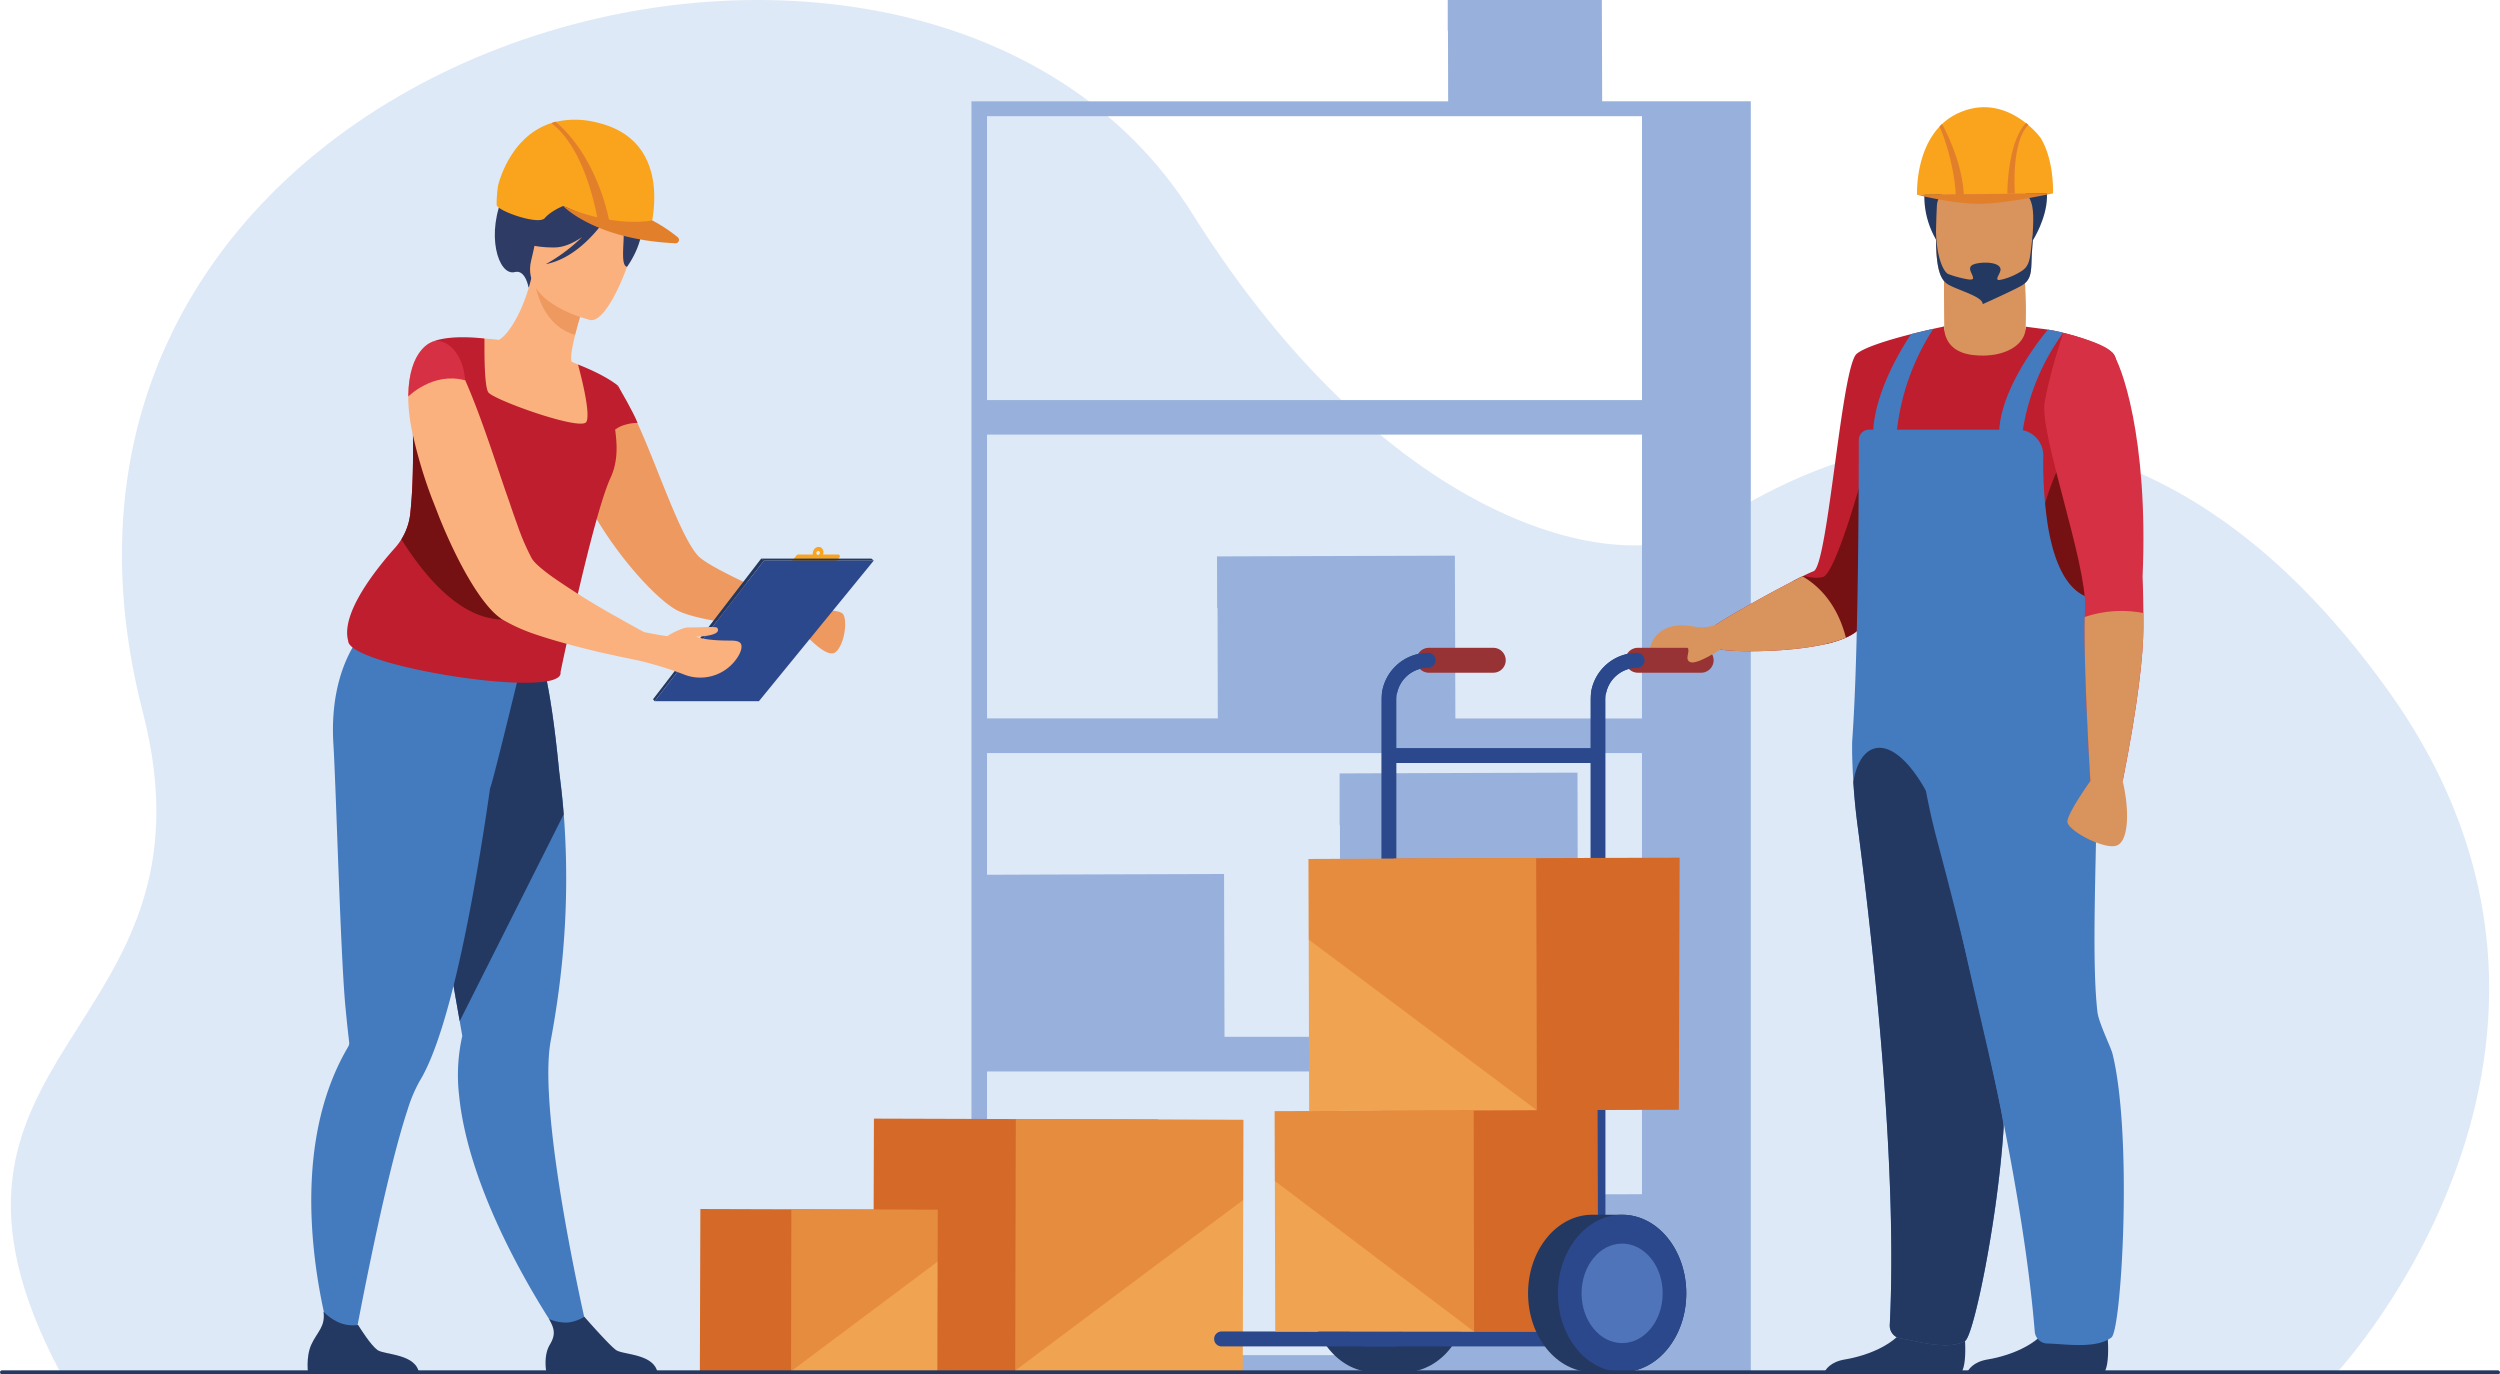 <svg id="Layer_1" data-name="Layer 1" xmlns="http://www.w3.org/2000/svg" viewBox="0 0 1048.01 576.14"><defs><style>.cls-1{fill:#dee9f7;}.cls-2{fill:#98b1dc;}.cls-3{fill:#d46928;}.cls-4{fill:#f0a350;}.cls-5{fill:#d76927;opacity:0.4;}.cls-6{fill:#243962;}.cls-7{fill:#faa31c;}.cls-8{fill:#2e3b65;}.cls-9{fill:#447bbf;}.cls-10{fill:#ee9960;}.cls-11{fill:#fab17e;}.cls-12{fill:#be1e2d;}.cls-13{fill:#751113;}.cls-14{fill:#2b488c;}.cls-15{fill:#d63044;}.cls-16{fill:#e27f2b;}.cls-17{fill:#d9935c;}.cls-18{fill:#973334;}.cls-19{fill:#5074b9;}</style></defs><path class="cls-1" d="M979.76,575.22s127.64-137,21.58-285.42C907.24,158.15,797.53,167.15,717,220.57c-34.29,22.76-133.13,2.81-217.26-131.15C385.05-93.26-12.63,17.54,59.88,298.59c35.09,136-106.8,141-34.5,276.92Z"/><path class="cls-2" d="M694.85,42.46H671.63L671.5-1.35l-49.62.15v0L607-1.12h-.1l0,14,.1.07.07,29.52H407.24V574.94H694.85v.19h39.09V42.46ZM413.76,433.66v1h0Zm274.57,66.95-75.89.23v0l-23,.09h-.16l.05,21.59.16.12.11,45.44H413.76V449.16H688.33Zm-213.27-66,.27.06h-.27Zm213.27.06H661.51l-.21-110.78-76.57.24v0l-23,.09h-.16l0,21.59.14.1.14,88.68h23v.05H513.32l-.19-68.26-76.57.24v0l-22.8.08v-51H688.33Zm0-133.48H610.1l-.21-68.26-76.56.24v0l-23,.08h-.16l.06,21.6.16.11.11,46.2H413.76V182.2H688.33Zm0-133.48H413.76V48.72H688.33Z"/><rect class="cls-3" x="372.9" y="462.34" width="105.68" height="119.16" transform="translate(-97.49 946.05) rotate(-89.82)"/><polygon class="cls-4" points="521.24 469.44 425.84 469.08 425.58 574.76 520.97 575.13 521.24 469.44"/><polygon class="cls-5" points="425.58 469.06 521.22 469.43 521.14 503.03 425.32 574.74 425.58 469.06"/><rect class="cls-3" x="297.8" y="502.58" width="67.91" height="76.57" transform="translate(-210.13 870.95) rotate(-89.82)"/><polygon class="cls-4" points="393.11 507.15 331.81 506.91 331.65 574.82 392.94 575.05 393.11 507.15"/><polygon class="cls-5" points="331.81 506.91 393.27 507.15 393.22 528.74 331.65 574.82 331.81 506.91"/><path class="cls-6" d="M615.4,538.8a38.53,38.53,0,0,0-2.17-10c-.22-.59-.45-1.18-.69-1.75-.17-.42-.36-.83-.55-1.24s-.44-.92-.68-1.37-.52-1-.8-1.45a31.4,31.4,0,0,0-4.76-6.26h0a26,26,0,0,0-2-1.82c-.53-.44-1.08-.86-1.64-1.25a24.42,24.42,0,0,0-2.47-1.56c-.32-.17-.63-.34-1-.5a22.73,22.73,0,0,0-8.66-2.34c-.46,0-.92,0-1.38,0H576.12c-14.86,0-26.9,14.75-26.9,32.95s12,33,26.9,33h12.52c.46,0,.92,0,1.38,0a22.73,22.73,0,0,0,8.66-2.34c.33-.16.64-.32,1-.5a24.33,24.33,0,0,0,2.47-1.55c.56-.4,1.11-.81,1.64-1.26a25.87,25.87,0,0,0,2-1.81l0,0a31.62,31.62,0,0,0,4.76-6.25c.28-.48.55-1,.8-1.45s.46-.91.68-1.37.38-.82.55-1.24c.24-.58.47-1.16.69-1.75a38.52,38.52,0,0,0,2.17-10c.09-1.11.14-2.23.14-3.37S615.49,539.91,615.4,538.8Z"/><path class="cls-7" d="M351.33,232.46H345a2.37,2.37,0,0,0-1.07-3.07,2.4,2.4,0,0,0-3,1.59,3,3,0,0,0-.21,1.48H334.6a.77.77,0,0,0-.57.26l-2,2.36a.75.75,0,0,0,.57,1.24h16.73a.77.77,0,0,0,.57-.26l2-2.36A.75.75,0,0,0,351.33,232.46Zm-7.7-.4a.8.8,0,0,1-1,.53.81.81,0,0,1-.34-1.06.79.79,0,0,1,1-.52A.78.78,0,0,1,343.63,232.06Z"/><path class="cls-8" d="M231.67,61.51,211.36,77.43c-1,1.48,1.08,1.56.19,3.4-8.25,16.94-2.71,35.05,4.27,33.22,4.48-1.17,5.75,6.48,5.75,6.48l43.54-35.25S249.12,52.2,231.67,61.51Z"/><path class="cls-9" d="M246.82,560.61l-9.24,3.44s-40.17-55.7-45.11-104.71a74.29,74.29,0,0,1,1.32-25.06l-1.08-6.21c-.32-1.85-.71-4.07-1.16-6.62-1.3-7.49-3.1-17.72-5.15-29.38-4.73-26.82-10.85-61.11-15.61-86.32l2.49-.8,27-8.7,5.58-17.7,20.07-5.28s4.48,8.77,8.49,50.21c.74,5.44,1.42,11.43,1.92,17.93A354.76,354.76,0,0,1,234.39,414q-1.38,10.8-3.52,22.28c-1.06,5.6-1.22,13.23-.77,22C232.12,498.34,246.82,560.61,246.82,560.61Z"/><path class="cls-6" d="M236.3,341.41l-43.59,86.66c-.32-1.85-.71-4.07-1.16-6.62-1.3-7.49-3.1-17.72-5.15-29.38-4.73-26.82-10.85-61.11-15.61-86.32l2.49-.8,27-8.7,5.58-17.7,20.07-5.28s4.48,8.77,8.49,50.21C235.12,328.92,235.8,334.91,236.3,341.41Z"/><path class="cls-9" d="M217.12,284.39l-1-8.65C199.21,280.23,154,263.19,154,263.19s-16.38,14.4-14.23,48.91c1.05,16.84,3,88.42,5,109.6.72,7.67,1.36,13.14,1.62,15.32v0a3,3,0,0,1-.49,1.87,99.45,99.45,0,0,0-7.39,15.55c-19.66,52.37,3,116.87,3,116.87l5.88-2.37s12.91-71.78,23.39-103.49a62.11,62.11,0,0,1,5.06-12.13c4.55-7.36,8.79-19.39,12.63-33.69,7.26-27,13.1-62.21,17-89.36C206,330.31,217.12,284.39,217.12,284.39Z"/><path class="cls-10" d="M350.32,273.34c-3.64,3.22-13.3-7.84-14.63-9.31a.87.87,0,0,0-.14-.21l2.94-8.19s12.67-.49,14.76,1.61S354.3,269.91,350.32,273.34Z"/><path class="cls-10" d="M338.49,255.63l-1.26,8.47s-.56,0-1.54-.07c-3.08-.21-10.57-.63-19-1.54-12.74-1.26-27.86-3.5-33.87-7.21-9.17-5.6-24.22-22.74-34-39.89a9.91,9.91,0,0,1-.7-1.26c-5.11-9.09-8.68-18.12-9-25.33a36.19,36.19,0,0,1,1.19-11.48A29.31,29.31,0,0,1,245.49,167a5.22,5.22,0,0,1,1-1.19,24.06,24.06,0,0,1,6.64-5.67c1.68-.7,3.5.14,5.39,2.17v.07a32.11,32.11,0,0,1,4.83,7.14c.07.07.14.14.14.21.35.63.7,1.33,1.12,2.1a1.75,1.75,0,0,1,.28.49q1.15,2.4,2.31,5c8.61,18.76,17.78,47.17,25.4,55.64,3.29,3.64,18.34,10.77,30.3,16.09C331.49,252.83,338.49,255.63,338.49,255.63Z"/><path class="cls-11" d="M249.42,179.43A52.63,52.63,0,0,1,230,184c-29.06,1.59-35.66-23.89-36.86-40.8a24.38,24.38,0,0,1,10-1.26c2.06.11,4.21.32,6,.54,3.55-1.85,9.94-10.88,13.63-26l1.25.58,21,9.86s-2.23,6.83-3.88,13.36c-1.28,5.11-2.2,10-1.43,11.43,1.65.67,2.64,1.09,2.64,1.09a.08.08,0,0,0,0,0A143.79,143.79,0,0,1,249.42,179.43Z"/><path class="cls-12" d="M256.69,198.5c-.22.58-.46,1.15-.72,1.73-7.36,15.85-21,81.53-21,81.53,1.94,11.8-88.74-2.32-89-13.07-3.2-11.4,11.33-29.72,19.52-38.91A26,26,0,0,0,172,215.24c1.61-15.24,1-29.52,1.14-38.2h0c1.6-1.19,3.14-2.28,4.59-3.33a40.64,40.64,0,0,0,5.58-4.63A8.43,8.43,0,0,0,186,163.8a27.29,27.29,0,0,0-.11-4.42c-.07-.7-.16-1.41-.26-2.11a60.06,60.06,0,0,0-4.22-14.06c7.8-3.16,21.67-1.28,21.67-1.28s0,.77,0,2c0,5.07,0,18.07,1.62,20.54,2,3.06,39.18,16.49,41.15,12.33s-3.36-23.26-3.56-24a.08.08,0,0,1,0,0c12.44,4.89,16.89,9,16.89,9C251.63,166.67,262.49,183.12,256.69,198.5Z"/><path class="cls-10" d="M244.91,127s-2.23,6.82-3.87,13.35c-12.26-3.42-16-16.3-17.11-23.21Z"/><path class="cls-11" d="M247.49,134.17s-29.33-6.79-24.82-25,3.76-31.33,22.67-27.77,20.82,11.41,20.8,17.85S255.23,135.46,247.49,134.17Z"/><path class="cls-8" d="M267.79,88.93c-3.16-6.6-6.87-6.25-9.19-5.08-13.78-12.75-34.67-6.34-34.67-6.34-5.2,12.57-9.11,21.71-9.11,21.71s4.51,4.62,17.57,4.51c4,0,8-1.86,11.65-4.38a70.12,70.12,0,0,1-15.29,11.4c16.34-3.12,27.3-22,28.43-24.06,1.38,2,4,6.4,4.25,10.07.31,5-1.41,14.7,1.45,15.07C262.88,111.83,272.52,98.82,267.79,88.93Z"/><path class="cls-12" d="M259.13,161.8s7.07,12.32,8.12,15.49c0,0-9.16-.35-12.85,6.7C254.4,184,253.51,163.47,259.13,161.8Z"/><path class="cls-13" d="M210.56,259.69c-17.88-.19-33-18.76-42.28-33.6A25.75,25.75,0,0,0,172,215.24c1.61-15.24,1-29.52,1.14-38.2h0c1.6-1.19,3.14-2.28,4.59-3.33a40.64,40.64,0,0,0,5.58-4.63C198,193.83,234.81,259.94,210.56,259.69Z"/><path class="cls-6" d="M175.76,576.14H129.19s-1.12-7.1,1.31-12.49c2.34-5.16,6-7.51,5.11-13.77,3,3,7.79,6.46,14.52,5.56.82,1.34,5.32,8.49,8.08,10.47C161.25,568.1,174.83,567.32,175.76,576.14Z"/><path class="cls-6" d="M275.76,576.14H229.19s-1.74-7.43,1.32-12.49c2.7-4.47,1.67-7-.34-10.72a18,18,0,0,0,7.85,1.48,16.33,16.33,0,0,0,6.92-2.44c2,2.29,10.59,12,13.27,13.94C261.26,568.1,274.83,567.32,275.76,576.14Z"/><polygon class="cls-6" points="319.07 234.18 273.75 293.13 274.42 293.95 320.38 234.89 319.07 234.18"/><polygon class="cls-14" points="320.29 235 366.28 235 318.14 293.95 274.42 293.95 320.29 235"/><path class="cls-11" d="M310.83,270.78c-.12-2.35-3.22-2.24-5.57-2.25-3.85,0-9.93-.28-13.45-1.63,0,0,11.23-.16,8.85-3.71-.44-.65-6-.16-12.25-.16-2.56,0-8.88,3.51-8.55,3.67-4.52-.6-8.62-1.47-9.95-1.76h0c-3.08-1.68-6.79-3.71-10.71-5.95a315.84,315.84,0,0,1-27.71-17.21c-4.27-3.08-7.49-5.81-8.61-7.77A96.4,96.4,0,0,1,217,220.36c-1.12-3.08-2.31-6.44-3.49-10-2.1-5.87-4.2-12.24-6.37-18.61-3.92-11.62-8.12-23.3-12.11-32.33-2.59-5.67-5.11-10.36-7.49-13.23-1.89-2.31-3.71-3.5-5.46-3.22-.28.07-.49.14-.7.21,0,0-10.07,2.8-10.21,23.1a31,31,0,0,0,.07,3.57,75.24,75.24,0,0,0,1.89,12.66,192.72,192.72,0,0,0,8,26.6c1,2.51,2,5.1,3,7.69,7.56,18.76,17.29,36.25,25.48,42.2a8.49,8.49,0,0,0,1,.7,73.31,73.31,0,0,0,14.27,6.37c8.26,2.8,18.06,5.32,26.8,7.42h.07c5.11,1.12,9.8,2.17,13.72,2.94,0,0,.64.16,1.79.38l.52.11a153.52,153.52,0,0,1,18.54,5.66,18.57,18.57,0,0,0,20.86-4.47C309.27,275.87,311,272.92,310.83,270.78Z"/><path class="cls-15" d="M195,159.44c-13.48-3.72-23.87,6.8-23.87,6.8.17-20.26,10.26-23,10.26-23C185.45,141.53,194,146.06,195,159.44Z"/><path class="cls-7" d="M250.06,51.32A36.69,36.69,0,0,0,233,51.07c-.47.12-.94.25-1.4.39h0C213.34,56.91,208.75,78,208.75,78a54.48,54.48,0,0,0-.56,7.93c.19,2.4,17.55,8.59,20.18,5.51s7.71-5.09,7.71-5.09,17.77,7.57,19,8.07c4,1.7,17.05,3.48,17.05,3.48C272.52,96.76,283.88,59.06,250.06,51.32Z"/><path class="cls-16" d="M284.12,99.45a64.86,64.86,0,0,0-10.7-7.07s-6.91,1.55-18.13-.3c-1.63-8-7.54-28.4-22.32-41a.69.69,0,0,1-.13-.11c-.59.27-.87.32-1.27.5h0a3.74,3.74,0,0,0-.41.2c12.49,9.37,17.68,31.4,19.22,39.44a85.94,85.94,0,0,1-14.29-4.74s13.23,14.09,47.11,15.61A1.43,1.43,0,0,0,284.12,99.45Z"/><polygon class="cls-6" points="319.07 234.18 365.31 234.18 366.28 235 320.29 235 319.07 234.18"/><path class="cls-14" d="M667.68,512.14H584.4a3.13,3.13,0,0,1,0-6.26h83.28a3.13,3.13,0,0,1,0,6.26Z"/><path class="cls-14" d="M668.51,415.78H583.57a3.13,3.13,0,0,1,0-6.25h84.94a3.13,3.13,0,0,1,0,6.25Z"/><path class="cls-12" d="M721.11,272.23c5,1.16,27.81,1.44,43.8-2.15a48.46,48.46,0,0,0,8.9-2.78c3-1.32,5.28-2.93,6.44-4.86,1.81-3,5.12-13.32,9-26.83C800,198.38,815,136.86,815,136.86s-30.26,6.18-36.66,11.45-12.06,88.89-18.08,91.15c-.89.33-2.42,1-4.38,2l-.29.14c-1.17.58-2.48,1.25-3.91,2-12.49,6.42-33.16,18-35.3,20.55C713.58,267.52,713.77,270.54,721.11,272.23Z"/><path class="cls-12" d="M779.17,184.47a23.93,23.93,0,0,1,.4-4.28c3.89-21.4,34.85-43.33,35.46-43.33v.45c0,3.27,5.16,9.31,13.11,9.83,9.42.62,21.05-4.76,21.05-10.19.06,0,5.3.71,7.07.91,7.55.86,22.63,4.94,29.09,9.82,6.14,4.64-2.54,33.89-7.91,54.6-2.28,8.76-4,16-3.68,19.2.13,1.56,1.54,22.82,2.8,42,1,15.87,2,30.35,2,31.26.07,1.8-8.89,8.11-23.94,12.88a115.17,115.17,0,0,1-11.93,3.1,126.27,126.27,0,0,1-26,2.57q-4.66,0-8.83-.44C786.4,310.79,779,286.3,779.17,184.47Z"/><path class="cls-17" d="M849.18,136.7a180.15,180.15,0,0,0-1.08-26.63l-33.18,5.42s0,10.14.11,21.37c0,0-.91,10.43,11.93,11.95S849.53,144.75,849.18,136.7Z"/><path class="cls-6" d="M821.42,576.14c4.17-2.57,1.72-21.6,1.72-21.6S803.6,539,801,551s-18.45,17.37-27.45,18.86c-6.22,1-8.52,4.25-9.1,6.29Z"/><path class="cls-13" d="M851.82,248.88c0,31.83,15.42,23.25,24.74,14.65-1.26-19.23-2.14-87.35-2.14-87.35S851.82,203.3,851.82,248.88Z"/><path class="cls-13" d="M751.71,243.58c.62,4.46,7.67,17.46,13.2,26.5a48.46,48.46,0,0,0,8.9-2.78c3-1.32,5.28-2.93,6.44-4.86,1.81-3,5.12-13.32,9-26.83-2.87-16.64-5.61-33.06-5.61-33.06l-.85-11c0,.85-12.89,49.25-18.74,50.38-3.52.69-6-.14-8.14-.45l-.29.14C754.45,242.18,753.14,242.85,751.71,243.58Z"/><path class="cls-6" d="M881.31,576.14c4.17-2.57,1.72-21.6,1.72-21.6S863.48,539,860.85,551s-18.45,17.37-27.45,18.86c-6.22,1-8.48,4.25-9.07,6.29Z"/><path class="cls-6" d="M852.34,100.5S874.5,65.57,832,63.26c0,0-16,1.88-19.57-1.74,0,0-12.38,18.81-.82,39S852.34,100.5,852.34,100.5Z"/><path class="cls-17" d="M815.9,118.73c3.23,2.53,12.68,5,15.42,5.35,0,0,14-3.13,16.57-4.66,3.94-2.4,3.69-7.24,3.89-14,.24-8,1.05-14.23.16-18.83-1.06-5.49-4.55-8.62-14.3-9.47-17.91-1.55-25.37,2.93-25.68,8.94-.09,1.61-.16,3.15-.21,4.6C811,109.42,812.51,116.06,815.9,118.73Z"/><path class="cls-6" d="M811.58,96.83c.18,10.85,3.1,17.27,5.22,18.08a45.07,45.07,0,0,0,8.31,2.22c1,.12,2,.08,2-.49,0-1.71-2.31-3.82-.62-5.33s11.35-2.13,12.12,1.34c.38,1.69-2.71,4.68-.59,4.74.64-.1,1.27-.23,1.87-.38a27.77,27.77,0,0,0,7.37-3.26c3.94-2.39,3.69-6.06,4.56-12.74.57-4.32.57-2,0,4.44-.59,6.71.57,11-3.9,14-2.48,1.64-16.77,8.06-16.77,8.06.21-3.4-12-6.22-15.21-8.75C812.91,116.38,811.41,110.93,811.58,96.83Z"/><path class="cls-9" d="M878.56,294.79c.07,1.8-8.89,8.11-23.94,12.88-1.21.39-2.47.76-3.76,1.12a0,0,0,0,0,0,0c-1.4,16.46-5.2,39.73-8.63,62.18h0c-.89,5.82-1.74,11.59-2.54,17.16-2.09,14.76-3.65,28.21-3.82,37.88v.11c-.07,4.44,3.67,15.52,3.95,18.08.18,1.56.32,3.22.42,4.95a200.23,200.23,0,0,1-.31,23.87c-2.46,38.17-12.55,87-16.15,89.09-7.15,4.14-20.17,0-26.78-1a5.47,5.47,0,0,1-4.79-5.5c3.23-63.35-6-151.58-13-205.81-.18-1.41-.36-2.8-.54-4.16-.83-6.39-1.38-12.37-1.72-17.75-.32-4.72-.47-9-.54-12.73,0-1.16,0-2.26,0-3.31,0-3.4,2.68-25.62,2.81-127.45h0a4.29,4.29,0,0,1,4.28-4.28h62.27a10.79,10.79,0,0,1,10.78,10.94,173.93,173.93,0,0,0,1.87,29c2.3,14.14,7.22,27.35,17.38,30.52l0,0c.05.11.33.73.77,1.76h0q.13,3.84.32,7.81c0,.53,0,1.07.07,1.61,0,.31,0,.63,0,.94,0,.54,0,1.08.08,1.62,0,.9.08,1.79.13,2.7l.12,2.15c.08,1.37.16,2.77.25,4.18,0,.45,0,.89.08,1.35.12,1.82.25,3.67.39,5.53,0,.57.08,1.14.13,1.72l.06.83c.06.72.11,1.45.18,2.19s.13,1.55.19,2.34C878.85,290.24,878.48,292.78,878.56,294.79Z"/><path class="cls-6" d="M839.9,473.06c-2.46,38.17-12.55,87-16.15,89.09-7.15,4.14-20.17,0-26.78-1a5.47,5.47,0,0,1-4.79-5.5c3.23-63.35-6-151.58-13-205.81-.18-1.41-.36-2.8-.54-4.16-.83-6.39-1.38-12.37-1.72-17.75,3.3-21.5,21.92-22.66,38.81,21.83C813.65,364.54,840.46,464.32,839.9,473.06Z"/><path class="cls-9" d="M879.26,424.26c.51,4.41,5.67,14.9,6.29,17.4,8.54,34.34,3.82,115.75-.41,119-6.55,5-20,2.65-26.68,2.56a5.46,5.46,0,0,1-5.47-4.83c-5.25-64.86-27-153.95-41-206.36-7-26.4-8-45.81-8-45.81S869.33,266.16,876.4,288C882.66,307.41,875.31,390.38,879.26,424.26Z"/><path class="cls-7" d="M812.67,53.49c.45-.51.93-1,1.43-1.48A25.52,25.52,0,0,1,821.89,47c11.4-4.75,20.85-.37,26.76,4.13.58.44,1.13.88,1.64,1.32a34.59,34.59,0,0,1,5,5.17s5.53,7.55,5.35,23.47l-57,.61S802.78,64.45,812.67,53.49Z"/><path class="cls-16" d="M844.65,81.2l-3.14,0c-.06-.91.09-21.61,7.81-29.64a11.83,11.83,0,0,1,1,.8C843,59.48,844.63,81,844.65,81.2Z"/><path class="cls-16" d="M819.86,81.48c-.65-12.68-5.5-26-6.81-28.36A13.68,13.68,0,0,1,814.1,52c.91,1.57,8.35,15.36,9.13,29.43l37.42-.4s-19,4.25-30.4,4.39-26.63-3.78-26.63-3.78Z"/><path class="cls-9" d="M858.5,138.16s-19.27,22.45-20.4,42l9.82.52a94.37,94.37,0,0,1,17-41.21s-2.27-.55-3-.7Z"/><path class="cls-9" d="M810.46,137.85a98.19,98.19,0,0,0-15.28,42.77l-9.91-.17c.81-15.4,10.48-32.33,15.82-40.36C801.09,140.09,808,138.36,810.46,137.85Z"/><path class="cls-15" d="M873.92,258.66c-.48,23,2.38,68.75,2.38,68.75h13.56c6.4-32.2,8.66-52.92,8.66-64.22q0-3.35,0-6.21c-.08-9.65-.34-15.26-.34-15.26,2.54-58.47-9.14-89.74-12.8-94s-20.46-8.18-20.46-8.18-5.54,16.16-7.8,29.15,17.78,67.6,16.95,86.26C874,256.07,874,257.33,873.92,258.66Z"/><path class="cls-17" d="M876.3,327.41s-2.86-45.77-2.38-68.75A48,48,0,0,1,898.49,257q0,2.86,0,6.21c0,11.3-2.26,32-8.66,64.22,2.83,11.87,2.64,24.67-2.26,26.93s-21.09-6.21-20.9-10S876.3,327.41,876.3,327.41Z"/><path class="cls-17" d="M690.77,274.49c1.32-4.84,2.3-7.53,5.64-9.89,4.85-3.42,10.61-2.49,14.9-1.74a16.44,16.44,0,0,0,8.15-1.07c7.6-5.07,26.67-15.51,36.16-20.19,6.48,3.76,14.45,11.19,18.19,25.7-14.62,6.45-46.6,6.34-52.7,4.93,0,0-5.63,4.1-9.92,4.48a14.81,14.81,0,0,1-5.59-1,7.6,7.6,0,0,0-8.42,2.68,6.29,6.29,0,0,1-5.44,2.57C690,281,689.94,277.54,690.77,274.49Z"/><path class="cls-14" d="M673,564.42H572c-1.73,0-5.59-1.4-5.59-3.13s13-3.13,14.72-3.13h85.63V293.29a19.64,19.64,0,0,1,19.61-19.61h21.89a3.13,3.13,0,0,1,0,6.26H686.32A13.37,13.37,0,0,0,673,293.29Z"/><path class="cls-14" d="M585.37,564.42H512.1a3.13,3.13,0,0,1,0-6.26h67V293.29a19.64,19.64,0,0,1,19.61-19.61h21.9a3.13,3.13,0,0,1,0,6.26h-21.9a13.37,13.37,0,0,0-13.35,13.35Z"/><path class="cls-14" d="M667.83,319.84H584.25a3.13,3.13,0,0,1,0-6.25h83.58a3.13,3.13,0,0,1,0,6.25Z"/><path class="cls-18" d="M713.36,282h-27a5.22,5.22,0,0,1,0-10.43h27a5.22,5.22,0,0,1,0,10.43Z"/><path class="cls-14" d="M686.32,273.68a19.64,19.64,0,0,0-19.4,16.76h6.36a13.37,13.37,0,0,1,13-10.5,3.13,3.13,0,0,0,0-6.26Z"/><path class="cls-18" d="M625.76,282h-27a5.22,5.22,0,0,1,0-10.43h27a5.22,5.22,0,1,1,0,10.43Z"/><path class="cls-14" d="M598.72,273.68a19.64,19.64,0,0,0-19.4,16.76h6.36a13.37,13.37,0,0,1,13-10.5,3.13,3.13,0,0,0,0-6.26Z"/><polygon class="cls-3" points="565.59 465.65 669.71 463.82 670 558.16 565.88 558.16 565.59 465.65"/><polygon class="cls-4" points="534.35 465.81 617.71 465.49 617.94 558.22 534.58 558.16 534.35 465.81"/><polygon class="cls-5" points="617.71 465.49 534.35 465.81 534.42 495.04 617.94 558.22 617.71 465.49"/><path class="cls-6" d="M680,509.22H667.47c-14.86,0-26.9,14.75-26.9,32.95s12,33,26.9,33H680c14.86,0,26.9-14.76,26.9-33S694.85,509.22,680,509.22Z"/><ellipse class="cls-14" cx="679.99" cy="542.17" rx="26.9" ry="32.95"/><path class="cls-19" d="M697,542.17c0,11.52-7.63,20.86-17,20.86s-17-9.34-17-20.86,7.62-20.85,17-20.85S697,530.65,697,542.17Z"/><polygon class="cls-3" points="584.3 359.91 704.11 359.54 703.78 465.22 584.62 465.59 584.3 359.91"/><polygon class="cls-4" points="548.54 360.09 643.94 359.72 644.2 465.4 548.8 465.77 548.54 360.09"/><polygon class="cls-5" points="643.94 359.72 548.54 360.09 548.63 393.88 644.2 465.4 643.94 359.72"/><path class="cls-17" d="M721.11,272.23s-10.14,6.91-12.83,5.21,1.88-5.56-2.43-7S721.11,272.23,721.11,272.23Z"/><rect class="cls-6" y="574.45" width="1048.01" height="1.68" rx="0.84"/></svg>